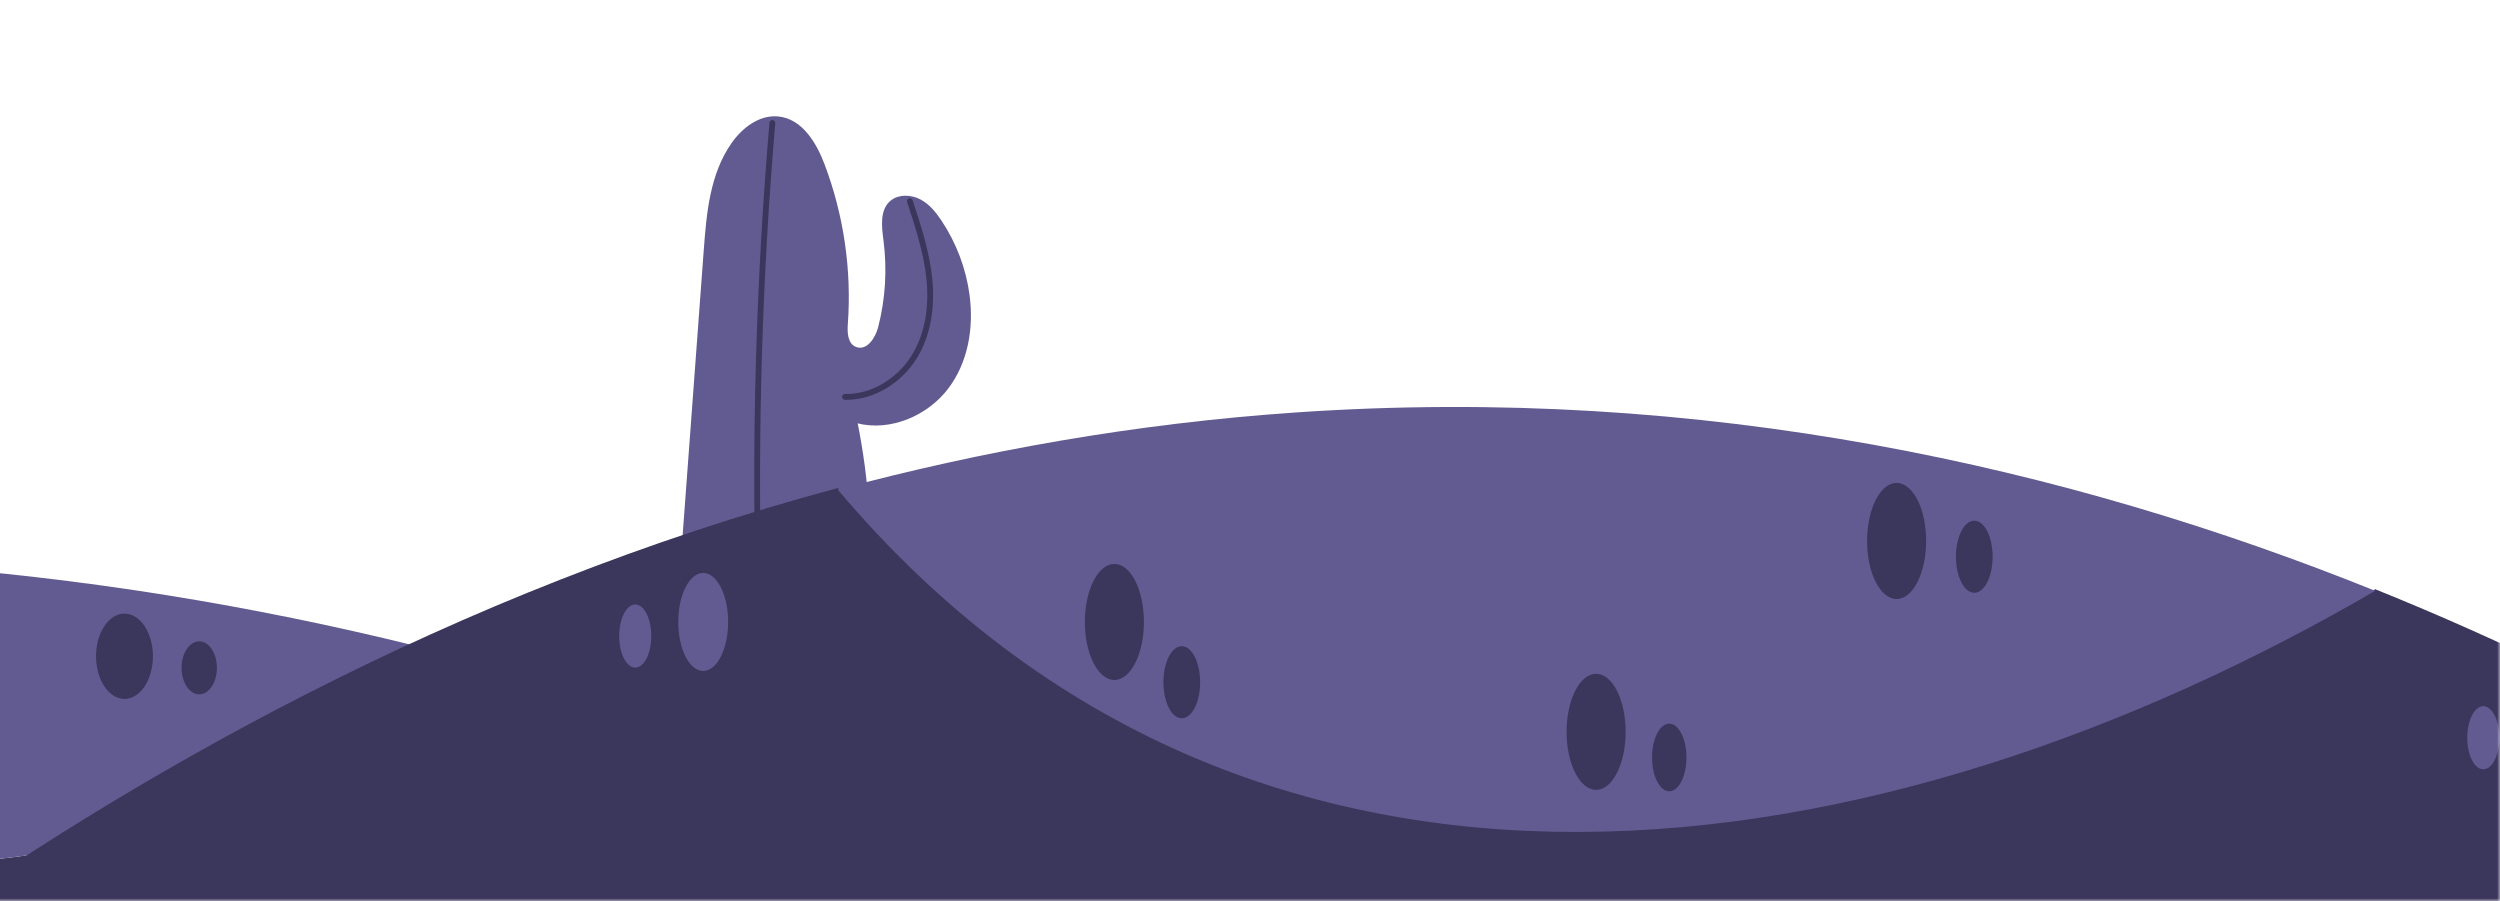 <svg width="430" height="155" viewBox="0 0 430 155" fill="none" xmlns="http://www.w3.org/2000/svg">
<mask id="mask0_312_26992" style="mask-type:alpha" maskUnits="userSpaceOnUse" x="-1" y="0" width="431" height="155">
<rect x="-1" width="431" height="155" fill="#D9D9D9"/>
</mask>
<g mask="url(#mask0_312_26992)">
<path d="M208 164.597C179.984 149.364 143.749 132.421 100.667 119.177C19.81 155.108 -84.994 168.797 -153.957 106.385C-217.948 119.495 -271.196 142.901 -311 164.597C-138 164.597 35 164.597 208 164.597Z" fill="#3B365B"/>
<path d="M125.518 140.772C124.53 143.857 125.396 147.558 127.453 149.039C129.51 150.521 131.978 149.221 132.966 146.137C133.954 143.052 133.087 139.351 131.031 137.869C128.974 136.387 126.506 137.686 125.518 140.772Z" fill="#625B91"/>
<path d="M116.185 136.024C115.549 138.01 116.107 140.392 117.43 141.346C118.754 142.3 120.343 141.463 120.979 139.478C121.615 137.492 121.057 135.11 119.734 134.156C118.41 133.202 116.821 134.038 116.185 136.024Z" fill="#625B91"/>
<path d="M100.667 119.177C49.866 103.56 -10.455 93.085 -78.079 96.631C-104.777 98.031 -130.108 101.498 -153.957 106.384C-84.994 168.796 19.809 155.108 100.667 119.177Z" fill="#625B91"/>
<path d="M26.302 112.875C26.302 116.927 24.112 120.211 21.411 120.211C18.709 120.211 16.52 116.927 16.52 112.875C16.52 108.824 18.71 105.54 21.411 105.54C24.113 105.539 26.302 108.824 26.302 112.875Z" fill="#3B365B"/>
<path d="M34.27 119.427C35.948 119.427 37.309 117.386 37.309 114.869C37.309 112.352 35.948 110.311 34.27 110.311C32.591 110.311 31.23 112.352 31.23 114.869C31.23 117.386 32.591 119.427 34.27 119.427Z" fill="#3B365B"/>
<path d="M117 97.62C118.349 79.423 119.696 61.225 121.045 43.028C121.519 36.63 122.106 29.904 125.85 24.578C127.652 22.013 130.545 19.755 133.766 20.021C137.915 20.365 140.409 24.51 141.821 28.249C145.133 37.016 146.505 46.448 145.825 55.745C145.715 57.239 145.808 59.147 147.27 59.686C149.097 60.359 150.563 58.127 151.034 56.312C152.294 51.429 152.608 46.328 151.955 41.34C151.639 38.912 151.28 35.996 153.267 34.449C154.645 33.377 156.732 33.475 158.292 34.289C159.853 35.106 160.977 36.507 161.931 37.94C164.505 41.81 166.17 46.227 166.769 50.777C167.507 56.374 166.532 62.358 163.037 66.909C159.541 71.459 153.25 74.23 147.525 72.825C149.482 82.6 150.136 92.611 149.461 102.543" fill="#625B91"/>
<path d="M132.844 21.154C130.593 47.61 129.794 74.18 130.451 100.717" stroke="#3B365B" stroke-miterlimit="10" stroke-linecap="round"/>
<path d="M156.497 34.602C157.946 39.01 159.404 43.456 159.857 48.055C160.31 52.654 159.686 57.478 157.206 61.444C154.726 65.411 150.176 68.362 145.336 68.27" stroke="#3B365B" stroke-miterlimit="10" stroke-linecap="round"/>
<path d="M520 163.151C490.905 142.422 453.273 119.368 408.531 101.347C324.558 150.238 215.715 168.865 144.095 83.94C77.638 101.779 22.337 133.629 -19 163.151C160.667 163.151 340.333 163.151 520 163.151Z" fill="#3B365B"/>
<path d="M116.66 106.978C116.66 111.634 118.581 115.409 120.951 115.409C123.32 115.409 125.241 111.634 125.241 106.978C125.241 102.321 123.32 98.547 120.951 98.547C118.581 98.547 116.66 102.321 116.66 106.978Z" fill="#625B91"/>
<path d="M109.262 114.829C110.788 114.829 112.025 112.399 112.025 109.401C112.025 106.403 110.788 103.973 109.262 103.973C107.737 103.973 106.5 106.403 106.5 109.401C106.5 112.399 107.737 114.829 109.262 114.829Z" fill="#625B91"/>
<path d="M424.639 124.544C423.979 127.246 424.558 130.487 425.933 131.786C427.308 133.084 428.958 131.945 429.619 129.244C430.279 126.542 429.7 123.3 428.325 122.002C426.951 120.704 425.3 121.841 424.639 124.544Z" fill="#625B91"/>
<path d="M408.53 101.62C355.772 80.369 293.125 66.116 222.896 70.941C195.168 72.847 168.862 77.564 144.094 84.212C215.714 169.137 324.556 150.511 408.53 101.62Z" fill="#625B91"/>
<path d="M196.755 106.978C196.755 112.49 194.481 116.958 191.675 116.958C188.869 116.958 186.595 112.489 186.595 106.978C186.595 101.465 188.87 96.997 191.675 96.997C194.481 96.997 196.755 101.465 196.755 106.978Z" fill="#3B365B"/>
<path d="M331.296 93.045C331.296 98.558 329.022 103.027 326.216 103.027C323.41 103.027 321.136 98.558 321.136 93.045C321.136 87.532 323.411 83.064 326.216 83.064C329.022 83.063 331.296 87.532 331.296 93.045Z" fill="#3B365B"/>
<path d="M279.61 125.875C279.61 131.388 277.335 135.856 274.53 135.856C271.725 135.856 269.451 131.388 269.451 125.875C269.451 120.362 271.725 115.893 274.53 115.893C277.335 115.893 279.61 120.362 279.61 125.875Z" fill="#3B365B"/>
<path d="M287.111 136.1C288.746 136.1 290.071 133.497 290.071 130.286C290.071 127.074 288.746 124.471 287.111 124.471C285.477 124.471 284.152 127.074 284.152 130.286C284.152 133.497 285.477 136.1 287.111 136.1Z" fill="#3B365B"/>
<path d="M206.422 117.347C206.422 120.772 205.009 123.549 203.266 123.549C201.522 123.549 200.109 120.772 200.109 117.347C200.109 113.922 201.522 111.145 203.266 111.145C205.009 111.145 206.422 113.922 206.422 117.347Z" fill="#3B365B"/>
<path d="M339.575 101.96C341.318 101.96 342.731 99.183 342.731 95.758C342.731 92.333 341.318 89.556 339.575 89.556C337.832 89.556 336.419 92.333 336.419 95.758C336.419 99.183 337.832 101.96 339.575 101.96Z" fill="#3B365B"/>
</g>
</svg>
